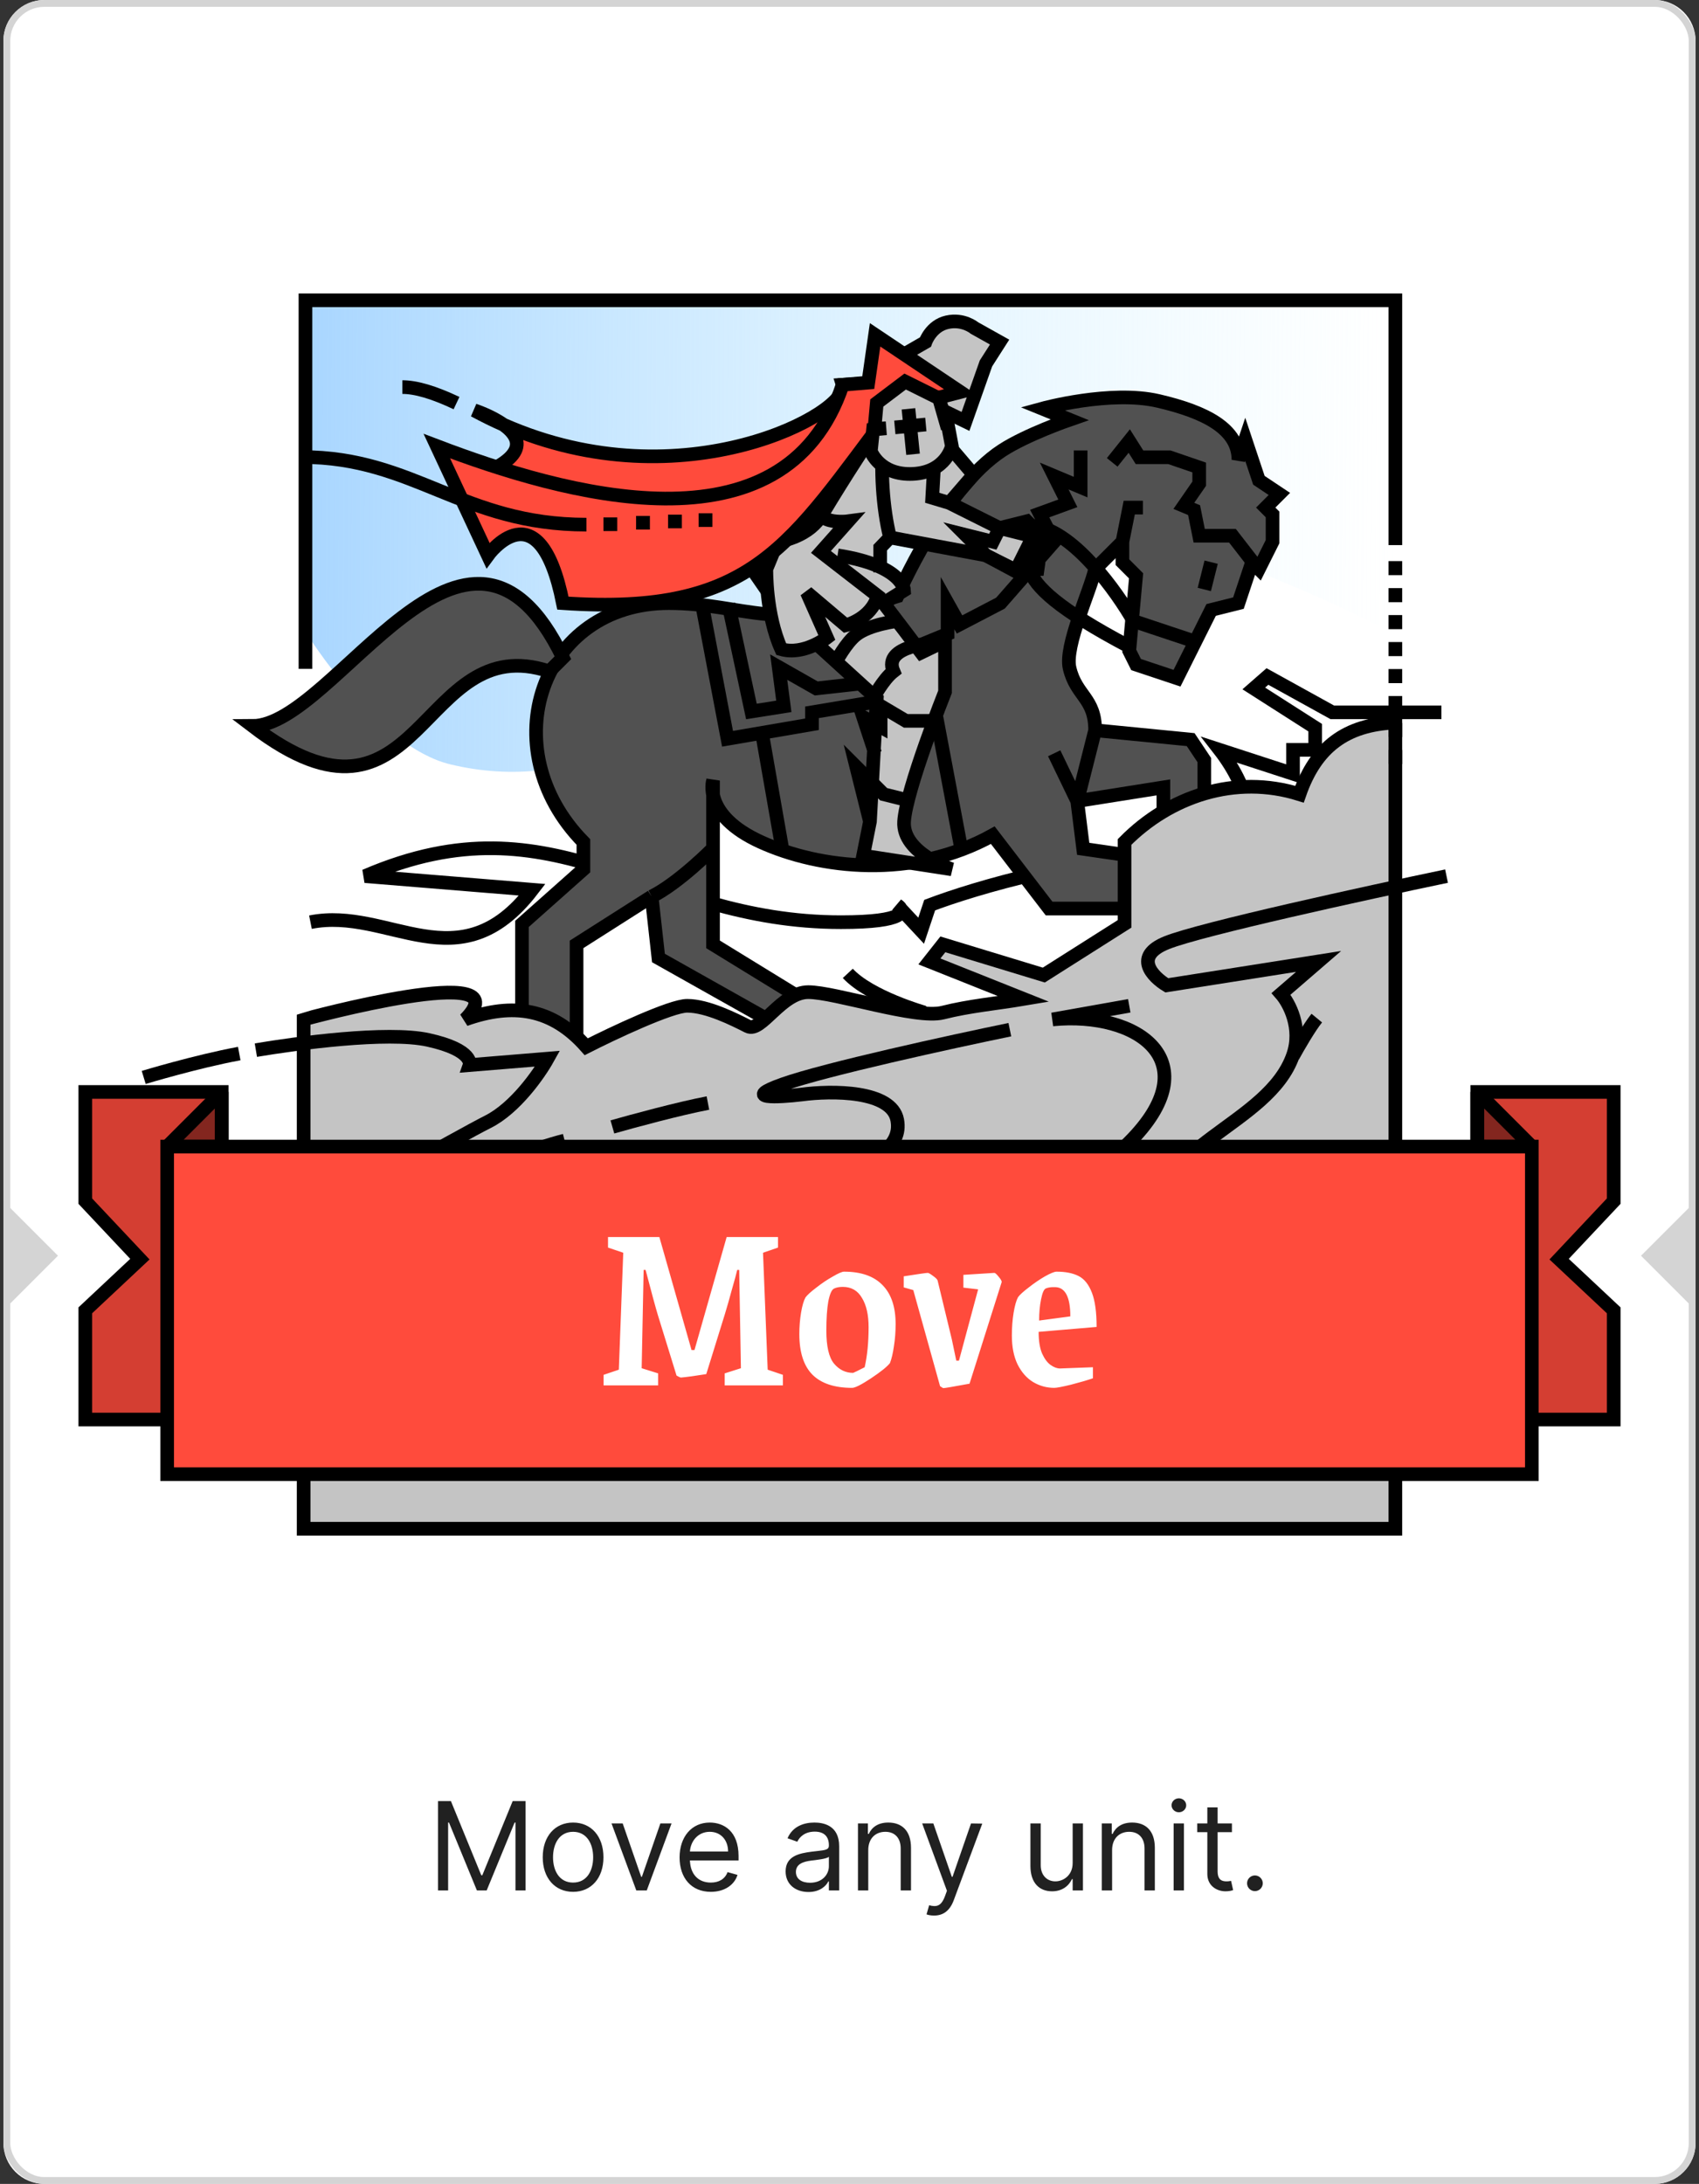 <svg width="249" height="320" viewBox="0 0 249 320" fill="none" xmlns="http://www.w3.org/2000/svg">
<rect x="0" y="0" width="249" height="320" fill="#333333" stroke="none"/>
<g clip-path="url(#clip0_71_57)">
<path d="M0.5 6C0.5 2.686 3.186 0 6.5 0H242.5C245.814 0 248.5 2.686 248.5 6V314C248.5 317.314 245.814 320 242.5 320H6.5C3.186 320 0.5 317.314 0.5 314V6Z" fill="white"/>
<rect x="1" y="0.5" width="247" height="319" rx="5.5" fill="white" stroke="#D4D4D4"/>
<rect x="44.5" y="44" width="160" height="124" fill="white"/>
<path d="M45 44.76H204.501V92.903C204.501 92.903 180.091 80.095 163 77.5C123.25 71.464 103.5 121 66 112C55.221 109.413 45 92.903 45 92.903V44.76Z" fill="url(#paint0_linear_71_57)"/>
<path d="M45.5 135.125C56.999 132.826 67.25 144.375 78 130.375L53.5 128.375C81.736 116.204 94.819 135.125 123.25 135.125C132.85 135.125 132.75 133.458 131.5 132.625L135 136.375L136.25 132.625C142.833 130.125 159.5 125.175 173.5 125.375C187.5 125.575 182.833 115.125 178.75 109.875L189.5 113.375V109.875H192.75V106.625L183.75 100.875L185.75 99.125L195.25 104.375H211.25" stroke="black" stroke-width="2"/>
<path d="M152.75 59.874C152.75 59.874 162.75 57.125 169.75 58.75C176.75 60.375 181.5 62.875 181.5 67.375L182.5 64.375L184.5 70.375L187.5 72.375L185.5 74.375L186.5 75.375V79.375L184.5 83.375L183.5 82.375L181.5 88.375L177.5 89.375L172.5 99.375L166.5 97.375L165.5 95.375L166.5 84.375L164.5 82.375V79.375L160.5 83.375C159.786 86.589 156 94.625 156.75 97.875C157.701 101.996 160.5 102.24 160.5 107L174.5 108.375L176.5 111.375V116.375L170.5 119.375V115.375L157.875 117.375L158.75 124.375L166.5 125.5V133.125H153.75L145.5 122.375C133.709 128.925 120.089 127.279 111.5 123.375C106.391 121.052 104.883 118.308 104.5 116.466V123.375V138.375L117.125 146.125L112.5 149.375L96.5 140.375L95.5 131.375L84.5 138.375V153.375L81.5 150.375H76.5V135.375L85.5 127.375V123.375C72 109.625 79.312 88.374 98 88.375C109.289 88.375 113.625 93 131.5 87.375C131.5 87.375 138.258 71.61 146.875 65.999C150.426 63.687 156.75 61.499 156.75 61.499L152.75 59.874Z" fill="#515151"/>
<path d="M164.5 79.375V82.375L166.5 84.375L165.5 95.375L166.5 97.375L172.5 99.375L177.5 89.375L181.5 88.375L183.5 82.375L184.5 83.375L186.5 79.375V75.375L185.5 74.375L187.5 72.375L184.5 70.375L182.5 64.375L181.5 67.375C181.5 62.875 176.75 60.375 169.75 58.75C162.75 57.125 152.75 59.874 152.75 59.874L156.75 61.499C156.75 61.499 150.426 63.687 146.875 65.999C138.258 71.61 131.5 87.375 131.5 87.375C113.625 93 109.289 88.375 98 88.375C79.312 88.374 72 109.625 85.5 123.375V127.375L76.5 135.375V150.375H81.5L84.5 153.375V138.375L95.5 131.375M164.5 79.375L165.5 74.375H167.5M164.5 79.375L160.5 83.375C159.786 86.589 156 94.625 156.75 97.875C157.701 101.996 160.5 102.24 160.5 107M160.5 107L174.5 108.375L176.5 111.375V116.375L170.5 119.375V115.375L157.875 117.375M160.5 107L157.875 117.375M157.875 117.375L158.75 124.375L166.5 125.5V133.125H153.75L145.5 122.375C133.709 128.925 120.089 127.279 111.5 123.375C102.911 119.471 104.5 114.375 104.5 114.375V123.375V138.375L117.125 146.125L112.5 149.375L96.5 140.375L95.5 131.375M157.875 117.375L154.5 110.375M95.5 131.375C99.5 129.375 104.433 124.375 104.433 124.375" stroke="black" stroke-width="2"/>
<path d="M100.71 147.375C98.343 147.375 89.862 151.375 85.918 153.375C80.927 147.722 75.191 146.878 68.167 149.375C76.882 140.538 44.584 149.344 44.5 149.375V224H204.5V105.875C197.263 106.182 192.86 109.448 190.448 116.375C181.039 113.422 171.413 116.677 164.808 123.375V135.375L152.975 142.875L138.183 138.375L136.21 140.875L150.016 146.375C146.085 147.039 142.048 147.395 138.183 148.375C134.238 149.375 122.404 145.375 118.46 145.375C114.515 145.375 111.557 151.375 109.585 150.375C107.612 149.375 103.668 147.375 100.71 147.375Z" fill="#C4C4C4" stroke="black" stroke-width="2"/>
<path d="M177.5 82.375L176.5 86.375" stroke="black" stroke-width="2"/>
<path d="M82.5 96.375L80.5 98.376C61.389 92.005 61.875 125.375 37 106.376C49.111 106.366 68.375 67.125 82.5 96.375Z" fill="#515151" stroke="black" stroke-width="2"/>
<path d="M132.5 86.5L129.499 88.375C129.986 88.983 135 95.625 135 95.625L138.5 93.938V101.375C138.5 101.375 132.791 115.732 132.5 120.375C132.21 125.017 139.499 127.375 139.499 127.375L126.5 125.375L127.499 120.375L128.5 102.375L114.625 89.75L111 84.5L129.499 54.875L133.5 55.375L131.5 52.5L135.625 50.125C135.625 50.125 136.438 47.751 138.812 47.219C141.188 46.687 142.812 48.062 142.812 48.062L146.499 50.125L144.5 53.25L141.5 61.75L137.375 59.75L139.125 65.375L142.688 69.562L139.125 73.687L146.499 77.375L150.5 78.375L152.5 79.375L149.5 83.875L144.5 81.375L130.438 78.75L129 80.25V83.096C132.438 84.688 132.5 86.5 132.5 86.5Z" fill="#C4C4C4"/>
<path d="M137.375 59.75L141.5 61.75L144.5 53.25L146.499 50.125L142.812 48.062C142.812 48.062 141.188 46.687 138.812 47.219C136.438 47.751 135.625 50.125 135.625 50.125L131.5 52.5L133.5 55.375L129.499 54.875L111 84.5L114.625 89.75L128.5 102.375L127.499 120.375L126.5 125.375L139.499 127.375C139.499 127.375 132.21 125.017 132.5 120.375C132.791 115.732 138.5 101.375 138.5 101.375V93.938L135 95.625C135 95.625 129.986 88.983 129.499 88.375L132.5 86.5C132.5 86.5 132.375 82.875 122.75 81.375M137.375 59.75L136.625 72.938L139.125 73.687M137.375 59.75L139.125 65.375L142.688 69.562L139.125 73.687M130.438 78.75L144.5 81.375L149.5 83.875L152.5 79.375L150.5 78.375L146.499 77.375L139.125 73.687M130.438 78.75C129.356 74.426 129 68.562 129.499 64.375M130.438 78.75L129 80.25V83.875" stroke="black" stroke-width="2"/>
<path d="M133.5 117.375L129.5 116.375L125.5 112.375L127.5 120.375" stroke="black" stroke-width="2"/>
<path d="M136.938 105.625H132.75L129.062 103.438V106.5L126.5 105.062L128.25 110.375" stroke="black" stroke-width="2"/>
<path d="M158.375 66V71.375L154.5 69.75L156.5 73.75L152.375 75.25L154.5 79.375L146.625 88.375L140.625 91.5L138.875 88.375V92.875L134.625 94.625" stroke="black" stroke-width="2"/>
<path d="M163 67.75L165.5 64.625L167 67H171.375L175.75 68.5V70.875L173.5 74.125L175 74.75L175.75 78.5H180.625L184.5 83.5" stroke="black" stroke-width="2"/>
<path d="M131.5 91C131.5 91 127.45 91.484 125.5 93C123.959 94.199 122.5 97 122.5 97" stroke="black" stroke-width="2"/>
<path d="M137.125 94.188C137.125 94.188 129.312 94.5 130.938 98.375C129.396 99.573 127.938 102.375 127.938 102.375" stroke="black" stroke-width="2"/>
<path d="M123.937 91.625C123.937 91.625 127.687 90.688 128.625 87.313L120.313 80.875L124.313 76.375C123.542 76.479 121.75 76.525 120.75 75.875C119.75 75.225 115.708 78.188 113.813 79.75L112.313 83.375C112.313 83.375 112.187 90 114.5 95.125C117.812 96.063 121.187 93.438 121.187 93.438L118.25 86.813L123.937 91.625Z" fill="#C4C4C4" stroke="black" stroke-width="2"/>
<path d="M126.375 100.125L119.625 100.875L114.125 97.75L114.875 103.5L110.125 104.25L106.75 88.5" stroke="black" stroke-width="2"/>
<path d="M128 102.875L119 104.375V106.125L106.625 108.25L102.875 88.5" stroke="black" stroke-width="2"/>
<path d="M114.688 124.625L111.625 107.125" stroke="black" stroke-width="2"/>
<path d="M140.875 124.375L137.25 105.125" stroke="black" stroke-width="2"/>
<path d="M152.5 78.375L150.5 76.375L146.5 77.375L145.5 79.375L141.5 78.375L144.5 81.375L149.5 84.062L152.5 83.375H152.938L149.5 82.375L150.5 80.375L153.5 81.375M151.5 79.375H154.5" stroke="black" stroke-width="2"/>
<path d="M123.499 56.375L133.499 55.75C133.499 55.75 127.7 63.375 120.5 75.375C113.3 87.375 76.417 71.542 66.75 70.875C77.921 67.458 76.588 64.243 73.788 62.235C72.363 61.607 70.933 60.905 69.5 60.125C69.5 60.125 71.958 60.922 73.788 62.235C100.221 73.888 124.758 60.358 123.499 56.375Z" fill="#FF4B3C" stroke="black" stroke-width="2"/>
<path d="M82.5 88.375C79.022 70.987 71.501 81.375 71.501 81.375L64.02 65.362C82.24 72.297 114.979 81.937 123.5 56.375L127.25 56.062L128.25 49.062L140.75 57.438L130.625 60.062C115.746 79.623 110.646 90.316 82.5 88.375Z" fill="#FF4B3C" stroke="black" stroke-width="2"/>
<path d="M132.656 55.906L128.5 59.047L128.156 62.859L129.875 62.75L127.953 62.938L127.625 66.125C127.625 66.125 128.938 69.688 133.812 69.438C138.688 69.188 139.5 65.375 139.5 65.375L138.859 61.969L138.659 61.983L137.625 58.375L132.656 55.906Z" fill="#C4C4C4" stroke="black" stroke-width="2"/>
<path d="M133.141 59.906L133.812 66.562" stroke="black" stroke-width="2"/>
<path d="M135.688 62.203L131.141 62.625" stroke="black" stroke-width="2"/>
<path d="M175.5 94.125L166.125 91C163.709 86.75 157.475 78.025 151.875 77.125C151.875 81.5 144.625 83.75 165.5 94.75" stroke="black" stroke-width="2"/>
<path d="M212 128.375C200.417 130.792 176 136.125 171 138.125C166 140.125 168.917 143.125 171 144.375L193.25 140.875L187.75 145.625C188.917 146.958 190.9 150.625 189.5 154.625C185.895 164.925 168.75 167.674 168.75 180.125" stroke="black" stroke-width="2"/>
<path d="M165.5 147.375L154.25 149.375C166.877 148.133 177.293 155.582 165.5 167.375C159.5 173.375 156.375 176 156.375 180.125" stroke="black" stroke-width="2"/>
<path d="M148 150.875C139.5 152.625 120.95 156.675 114.75 158.875C108.55 161.075 114 160.792 117.5 160.375C121.834 159.792 130.7 159.725 131.5 164.125C132.944 172.065 114.752 171.79 114.75 180.125" stroke="black" stroke-width="2"/>
<path d="M37.5 153.874C43.417 152.874 56.774 151.059 62.75 152.374C69.562 153.875 68.812 156.062 68.812 156.062L80.25 155.125C79 157.375 75.5 162.375 71.5 164.375C67.5 166.375 46 178.542 35.75 184.375C47.833 179.542 74.15 169.325 82.75 167.125" stroke="black" stroke-width="2"/>
<path d="M89.75 165.125C92.667 164.292 99.55 162.425 103.75 161.625" stroke="black" stroke-width="2"/>
<path d="M21.062 157.875C21.062 157.875 28.688 155.562 35.062 154.375" stroke="black" stroke-width="2"/>
<path d="M58.969 56.719C60.938 56.719 63.531 57.469 66.906 59.063" stroke="black" stroke-width="2"/>
<path d="M189.5 154.743C190.226 153.419 191.939 150.451 192.984 149.18" stroke="black" stroke-width="2"/>
<path d="M124.251 142.625C127.501 146.125 135.501 148.375 135.501 148.375" stroke="black" stroke-width="2"/>
<path d="M88.438 76.815L90.465 76.814" stroke="black" stroke-width="2"/>
<path d="M93.22 76.596L95.247 76.596" stroke="black" stroke-width="2"/>
<path d="M97.907 76.409L99.934 76.408" stroke="black" stroke-width="2"/>
<path d="M102.385 76.21L104.412 76.209" stroke="black" stroke-width="2"/>
<path d="M204.5 84.283V82.219" stroke="black" stroke-width="2"/>
<path d="M204.5 88.236V86.172" stroke="black" stroke-width="2"/>
<path d="M204.5 92.189V90.125" stroke="black" stroke-width="2"/>
<path d="M204.5 96.143V94.078" stroke="black" stroke-width="2"/>
<path d="M204.5 100.096V98.031" stroke="black" stroke-width="2"/>
<path d="M204.5 104.049V101.984" stroke="black" stroke-width="2"/>
<path d="M204.5 108.002V105.938" stroke="black" stroke-width="2"/>
<path d="M204.5 111.955V109.891" stroke="black" stroke-width="2"/>
<path d="M44.234 66.97C60.769 66.97 67.727 76.875 85.946 76.875" stroke="black" stroke-width="2"/>
<path d="M204.501 79.875V44H44.766V98" stroke="black" stroke-width="2"/>
<path d="M64.193 263.909V277H65.676V267.054H65.803L69.894 277H71.326L75.417 267.054H75.545V277H77.028V263.909H75.136L70.687 274.776H70.534L66.085 263.909H64.193ZM83.99 277.205C86.65 277.205 88.439 275.185 88.439 272.142C88.439 269.074 86.65 267.054 83.99 267.054C81.331 267.054 79.541 269.074 79.541 272.142C79.541 275.185 81.331 277.205 83.99 277.205ZM83.99 275.849C81.971 275.849 81.05 274.111 81.05 272.142C81.05 270.173 81.971 268.409 83.99 268.409C86.01 268.409 86.931 270.173 86.931 272.142C86.931 274.111 86.01 275.849 83.99 275.849ZM98.419 267.182H96.782L94.072 275.006H93.97L91.26 267.182H89.623L93.254 277H94.788L98.419 267.182ZM104.175 277.205C106.169 277.205 107.627 276.207 108.087 274.724L106.629 274.315C106.246 275.338 105.357 275.849 104.175 275.849C102.404 275.849 101.183 274.705 101.113 272.602H108.24V271.963C108.24 268.307 106.067 267.054 104.021 267.054C101.362 267.054 99.598 269.151 99.598 272.168C99.598 275.185 101.337 277.205 104.175 277.205ZM101.113 271.298C101.215 269.771 102.296 268.409 104.021 268.409C105.658 268.409 106.706 269.636 106.706 271.298H101.113ZM118.487 277.23C120.2 277.23 121.095 276.31 121.401 275.67H121.478V277H122.987V270.531C122.987 267.412 120.609 267.054 119.356 267.054C117.873 267.054 116.186 267.565 115.419 269.355L116.85 269.866C117.183 269.151 117.969 268.384 119.407 268.384C120.794 268.384 121.478 269.119 121.478 270.378V270.429C121.478 271.158 120.737 271.094 118.947 271.324C117.125 271.56 115.137 271.963 115.137 274.213C115.137 276.131 116.62 277.23 118.487 277.23ZM118.717 275.875C117.515 275.875 116.646 275.338 116.646 274.29C116.646 273.139 117.694 272.781 118.87 272.628C119.509 272.551 121.222 272.372 121.478 272.065V273.446C121.478 274.673 120.507 275.875 118.717 275.875ZM127.249 271.094C127.249 269.381 128.31 268.409 129.754 268.409C131.154 268.409 132.004 269.323 132.004 270.864V277H133.513V270.761C133.513 268.256 132.177 267.054 130.189 267.054C128.706 267.054 127.786 267.719 127.325 268.716H127.197V267.182H125.74V277H127.249V271.094ZM136.889 280.682C138.251 280.682 139.21 279.96 139.779 278.432L143.959 267.207L142.31 267.182L139.6 275.006H139.497L136.787 267.182H135.151L138.781 277.051L138.5 277.818C137.95 279.314 137.273 279.455 136.173 279.173L135.79 280.503C135.943 280.58 136.378 280.682 136.889 280.682ZM157.205 272.986C157.205 274.827 155.799 275.67 154.674 275.67C153.421 275.67 152.526 274.75 152.526 273.318V267.182H151.017V273.42C151.017 275.926 152.347 277.128 154.188 277.128C155.671 277.128 156.642 276.335 157.103 275.338H157.205V277H158.713V267.182H157.205V272.986ZM162.985 271.094C162.985 269.381 164.046 268.409 165.491 268.409C166.89 268.409 167.741 269.323 167.741 270.864V277H169.249V270.761C169.249 268.256 167.913 267.054 165.925 267.054C164.442 267.054 163.522 267.719 163.062 268.716H162.934V267.182H161.476V277H162.985V271.094ZM172.006 277H173.514V267.182H172.006V277ZM172.773 265.545C173.361 265.545 173.847 265.085 173.847 264.523C173.847 263.96 173.361 263.5 172.773 263.5C172.185 263.5 171.699 263.96 171.699 264.523C171.699 265.085 172.185 265.545 172.773 265.545ZM180.547 267.182H178.45V264.83H176.942V267.182H175.459V268.46H176.942V274.597C176.942 276.31 178.323 277.128 179.601 277.128C180.164 277.128 180.521 277.026 180.726 276.949L180.419 275.594C180.291 275.619 180.087 275.67 179.754 275.67C179.09 275.67 178.45 275.466 178.45 274.188V268.46H180.547V267.182ZM183.916 277.102C184.548 277.102 185.066 276.585 185.066 275.952C185.066 275.319 184.548 274.801 183.916 274.801C183.283 274.801 182.765 275.319 182.765 275.952C182.765 276.585 183.283 277.102 183.916 277.102Z" fill="black" fill-opacity="0.87"/>
<path d="M216.5 160H236.5V176L228.5 184.5L236.5 192V208H226.5H216.5V160Z" fill="#FF4B3C" stroke="black" stroke-width="2"/>
<path d="M216.5 160H236.5V176L228.5 184.5L236.5 192V208H226.5H216.5V160Z" fill="black" fill-opacity="0.17"/>
<path d="M224.5 168L216.5 160V168H224.5Z" fill="black" fill-opacity="0.38" stroke="black" stroke-width="2" stroke-linejoin="bevel"/>
<path d="M248.5 176L240.5 184L248.5 192V176Z" fill="#D4D4D4"/>
<path d="M32.5 160H12.5V176L20.5 184.5L12.5 192V208H22.5H32.5V160Z" fill="#FF4B3C" stroke="black" stroke-width="2"/>
<path d="M32.5 160H12.5V176L20.5 184.5L12.5 192V208H22.5H32.5V160Z" fill="black" fill-opacity="0.17"/>
<path d="M24.5 168L32.5 160V168H24.5Z" fill="black" fill-opacity="0.38" stroke="black" stroke-width="2" stroke-linejoin="bevel"/>
<path d="M0.5 176L8.5 184L0.5 192V176Z" fill="#D4D4D4"/>
<path d="M224.5 168H24.5V216H224.5V168Z" fill="#FF4B3C" stroke="black" stroke-width="2"/>
<path d="M88.461 201.452L90.693 200.696L91.341 183.56L89.109 182.804V181.256H96.633L101.349 197.816H101.781L106.497 181.256H114.021V182.804L111.825 183.56L112.509 200.696L114.741 201.452V203H106.209V201.236L108.585 200.48L108.333 186.08H108.045C107.925 186.608 107.661 187.58 107.253 188.996C106.869 190.412 106.533 191.588 106.245 192.524L103.509 201.344C102.813 201.44 102.093 201.548 101.349 201.668C100.629 201.764 100.113 201.824 99.801 201.848C99.705 201.848 99.489 201.752 99.153 201.56L96.417 192.704C96.057 191.504 95.457 189.296 94.617 186.08H94.329L94.041 200.48L96.453 201.236V203H88.461V201.452ZM124.887 203.36C122.319 203.36 120.387 202.724 119.091 201.452C117.795 200.156 117.147 198.164 117.147 195.476C117.147 194.396 117.231 193.352 117.399 192.344C117.567 191.336 117.783 190.592 118.047 190.112C118.311 189.752 118.839 189.272 119.631 188.672C120.423 188.048 121.227 187.508 122.043 187.052C122.859 186.572 123.411 186.332 123.699 186.332C126.195 186.332 128.079 186.992 129.351 188.312C130.623 189.608 131.259 191.504 131.259 194C131.259 195.152 131.175 196.244 131.007 197.276C130.863 198.284 130.671 199.1 130.431 199.724C130.023 200.252 129.099 200.996 127.659 201.956C126.243 202.892 125.319 203.36 124.887 203.36ZM125.031 201.164C125.175 201.116 125.739 200.84 126.723 200.336C127.107 198.632 127.299 196.676 127.299 194.468C127.299 192.668 126.975 191.24 126.327 190.184C125.703 189.104 124.767 188.564 123.519 188.564C122.991 188.564 122.559 188.648 122.223 188.816C121.887 188.984 121.611 189.608 121.395 190.688C121.203 191.768 121.107 193.196 121.107 194.972C121.107 197.276 121.479 198.884 122.223 199.796C122.991 200.708 123.927 201.164 125.031 201.164ZM138.276 203.396C138.204 203.396 138.036 203.3 137.772 203.108L133.848 189.032L132.444 188.636V187.016C134.58 186.68 135.756 186.512 135.972 186.512C136.092 186.512 136.344 186.656 136.728 186.944C137.136 187.232 137.364 187.46 137.412 187.628L139.5 196.268L140.148 199.364H140.544L143.352 188.924L141.192 188.672V186.8L145.728 186.512C145.848 186.512 146.052 186.692 146.34 187.052C146.652 187.412 146.808 187.676 146.808 187.844L142.092 202.748C139.74 203.18 138.468 203.396 138.276 203.396ZM154.523 203.36C153.395 203.36 152.351 203.072 151.391 202.496C150.455 201.92 149.699 201.056 149.123 199.904C148.571 198.752 148.295 197.348 148.295 195.692C148.295 194.516 148.379 193.412 148.547 192.38C148.715 191.348 148.931 190.58 149.195 190.076C149.459 189.716 149.987 189.236 150.779 188.636C151.571 188.012 152.363 187.472 153.155 187.016C153.971 186.56 154.535 186.332 154.847 186.332C156.167 186.332 157.247 186.548 158.087 186.98C158.927 187.412 159.575 188.228 160.031 189.428C160.487 190.604 160.715 192.272 160.715 194.432L152.219 195.152C152.219 196.472 152.387 197.528 152.723 198.32C153.083 199.112 153.503 199.676 153.983 200.012C154.463 200.348 154.919 200.516 155.351 200.516L160.175 200.336V201.956C159.335 202.244 158.267 202.556 156.971 202.892C155.675 203.204 154.859 203.36 154.523 203.36ZM156.863 192.884C156.863 190.052 156.119 188.624 154.631 188.6H154.343C153.959 188.6 153.611 188.66 153.299 188.78C153.011 188.876 152.771 189.404 152.579 190.364C152.387 191.3 152.291 192.344 152.291 193.496L156.863 192.884Z" fill="white"/>
</g>
<defs>
<linearGradient id="paint0_linear_71_57" x1="45" y1="73" x2="204.501" y2="74" gradientUnits="userSpaceOnUse">
<stop stop-color="#A9D6FF"/>
<stop offset="1" stop-color="#D1F4FF" stop-opacity="0"/>
</linearGradient>
<clipPath id="clip0_71_57">
<path d="M0.5 6C0.5 2.686 3.186 0 6.5 0H242.5C245.814 0 248.5 2.686 248.5 6V314C248.5 317.314 245.814 320 242.5 320H6.5C3.186 320 0.5 317.314 0.5 314V6Z" fill="white"/>
</clipPath>
</defs>
</svg>
